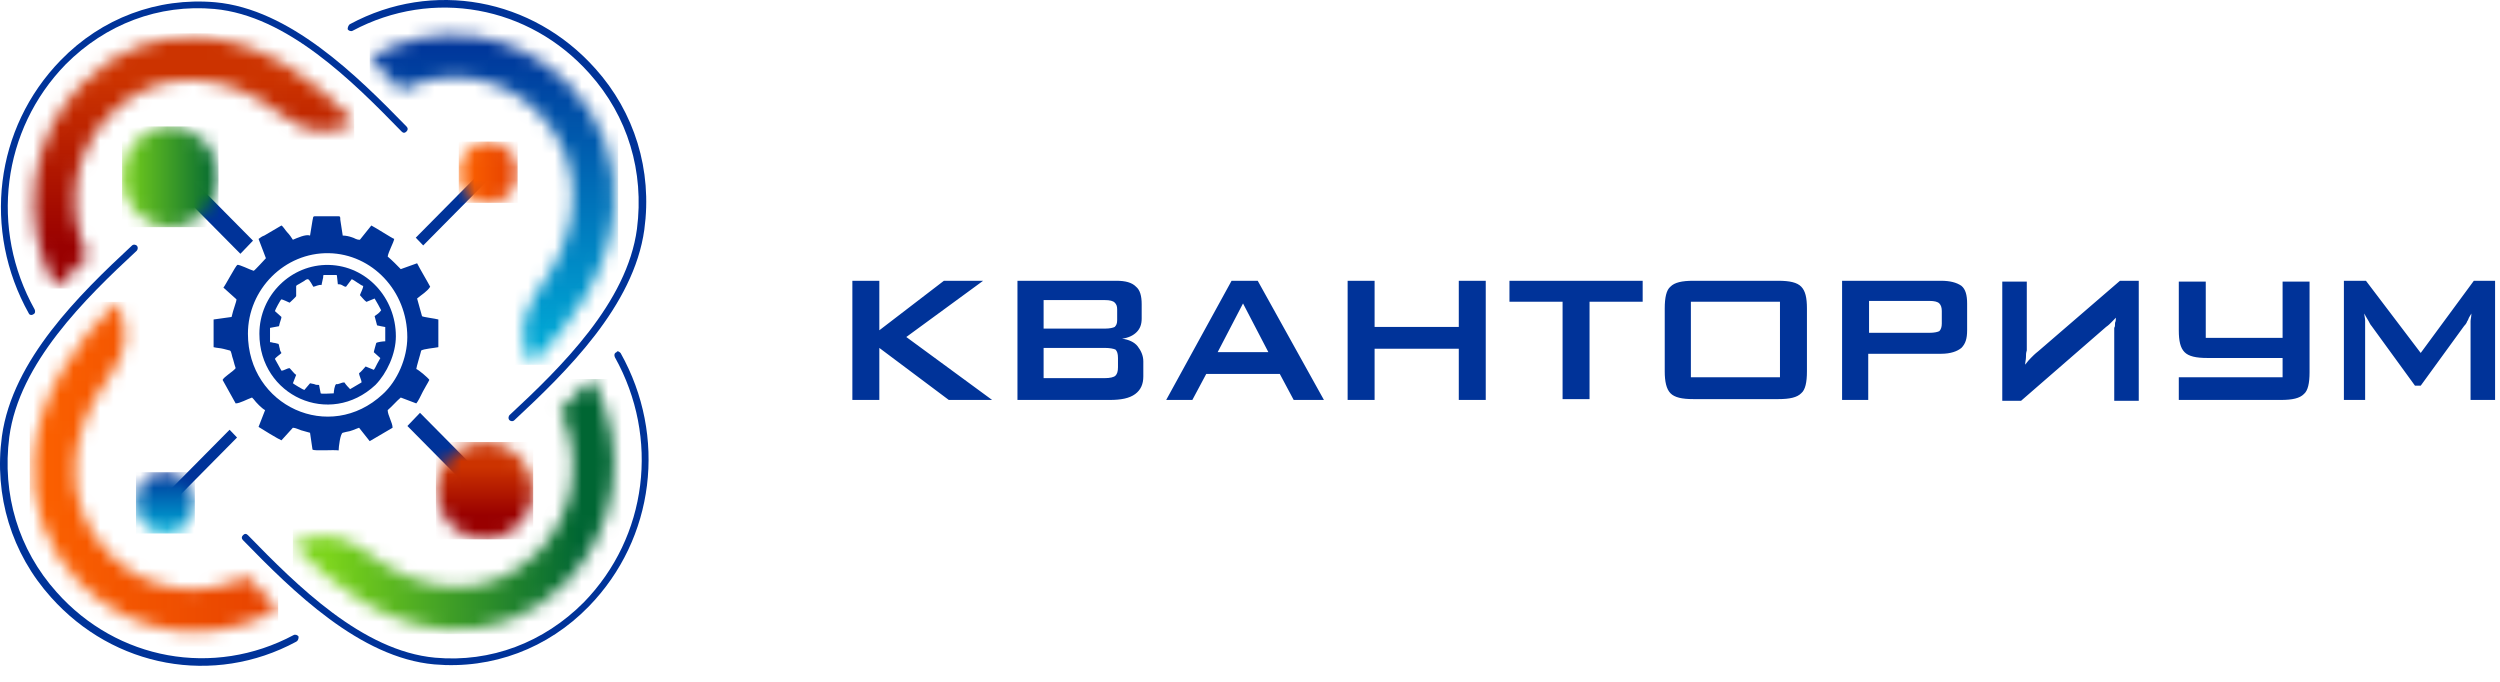 <svg width="187" height="51" viewBox="0 0 187 51" fill="none" xmlns="http://www.w3.org/2000/svg">
<path d="M175.323 29.916V21.002H176.973L181.069 26.401L185.043 21.002H186.632V29.916H184.798V24.392C184.798 24.204 184.798 24.078 184.798 24.015C184.798 23.89 184.859 23.701 184.859 23.45C184.798 23.576 184.737 23.639 184.676 23.764C184.615 23.89 184.615 23.953 184.554 24.015C184.493 24.204 184.37 24.329 184.309 24.392L181.069 28.849H180.641L177.401 24.392C177.279 24.266 177.218 24.078 177.096 23.89C176.973 23.701 176.912 23.576 176.851 23.45C176.851 23.639 176.912 23.827 176.912 23.953V24.392V29.916H175.323ZM162.974 29.916V28.221H167.926H170.738V26.777H165.114C164.258 26.777 163.708 26.652 163.402 26.338C163.096 26.024 162.974 25.522 162.974 24.706V21.065H164.991V25.271H170.738V21.065H172.755V27.845C172.755 28.66 172.633 29.226 172.327 29.477C172.022 29.79 171.471 29.916 170.616 29.916H167.804H165.175H162.974ZM159.979 29.916V21.002H158.573L152.459 26.275C152.215 26.463 152.031 26.652 151.909 26.777C151.787 26.903 151.665 27.028 151.481 27.279C151.481 27.091 151.542 26.903 151.542 26.715C151.542 26.526 151.542 26.401 151.604 26.212C151.604 26.087 151.604 25.898 151.604 25.71V21.065H149.77V29.979H151.176L157.533 24.455C157.717 24.329 157.839 24.204 157.961 24.078C158.084 23.953 158.206 23.827 158.267 23.764C158.267 23.89 158.267 24.015 158.206 24.141C158.206 24.329 158.206 24.455 158.145 24.517C158.145 24.706 158.145 24.894 158.145 25.145V29.979H159.979V29.916ZM137.788 29.916V21.002H145.185C145.857 21.002 146.346 21.128 146.713 21.379C147.019 21.63 147.141 22.069 147.141 22.697V24.706C147.141 25.334 147.019 25.71 146.713 26.024C146.407 26.275 145.918 26.463 145.185 26.463H139.744V29.916H137.788ZM144.329 22.509H139.805V24.894H144.329C144.696 24.894 144.94 24.831 145.062 24.769C145.185 24.643 145.246 24.455 145.246 24.204V23.262C145.246 23.011 145.185 22.823 145.062 22.697C144.94 22.572 144.696 22.509 144.329 22.509ZM126.539 28.221H133.142V22.572H126.478V28.221H126.539ZM124.522 23.074C124.522 22.258 124.644 21.693 124.95 21.442C125.256 21.128 125.806 21.002 126.662 21.002H133.019C133.875 21.002 134.425 21.128 134.731 21.442C135.037 21.755 135.159 22.258 135.159 23.074V27.782C135.159 28.598 135.037 29.163 134.731 29.414C134.425 29.728 133.875 29.853 133.019 29.853H126.662C125.806 29.853 125.256 29.728 124.95 29.414C124.644 29.1 124.522 28.535 124.522 27.782V23.074ZM118.898 22.572V29.853H116.881V22.572H112.907V21.002H122.872V22.572H118.898ZM100.803 29.916V21.002H102.82V24.455H109.117V21.002H111.134V29.916H109.117V26.087H102.82V29.916H100.803ZM87.231 29.916L92.122 21.002H94.078L99.03 29.916H96.768L95.729 27.97H90.227L89.188 29.916H87.231ZM91.083 26.338H94.873L92.978 22.697L91.083 26.338ZM76.106 29.916V21.002H83.502C84.175 21.002 84.664 21.128 84.97 21.442C85.275 21.693 85.398 22.132 85.398 22.76V23.827C85.398 24.266 85.275 24.58 85.031 24.831C84.786 25.082 84.419 25.271 83.93 25.334C84.419 25.396 84.847 25.585 85.092 25.898C85.336 26.212 85.52 26.589 85.52 27.028V28.158C85.52 28.723 85.336 29.163 84.909 29.477C84.481 29.79 83.869 29.916 83.013 29.916H76.106ZM82.647 26.024H78.062V28.284H82.647C83.013 28.284 83.319 28.221 83.441 28.096C83.564 27.97 83.625 27.782 83.625 27.468V26.777C83.625 26.463 83.564 26.275 83.441 26.15C83.319 26.087 83.013 26.024 82.647 26.024ZM82.647 22.446H78.062V24.58H82.647C83.013 24.58 83.258 24.517 83.38 24.455C83.502 24.329 83.564 24.204 83.564 23.953V23.136C83.564 22.885 83.502 22.76 83.38 22.634C83.258 22.509 83.013 22.446 82.647 22.446ZM63.757 29.916V21.002H65.774V24.706L70.604 21.002H73.538L67.791 25.208L74.21 29.916H70.97L65.774 26.024V29.916H63.757Z" fill="#003399"/>
<path fill-rule="evenodd" clip-rule="evenodd" d="M2.162 23.458C-1.323 17.243 -0.406 9.585 4.546 4.5C7.602 1.362 11.759 -0.208 16.1 0.169C21.663 0.671 26.675 5.63 30.405 9.459C30.527 9.585 30.527 9.711 30.405 9.836C30.282 9.962 30.16 9.962 30.038 9.836C26.37 6.07 21.479 1.173 16.039 0.671C11.882 0.294 7.908 1.801 4.913 4.814C0.144 9.711 -0.773 17.118 2.59 23.144C2.651 23.27 2.651 23.458 2.467 23.521C2.406 23.584 2.223 23.584 2.162 23.458Z" fill="#003399"/>
<path fill-rule="evenodd" clip-rule="evenodd" d="M46.422 26.408C49.906 32.623 48.989 40.281 44.038 45.366C40.981 48.505 36.824 50.074 32.483 49.697C26.921 49.195 21.908 44.236 18.179 40.407C18.056 40.281 18.056 40.156 18.179 40.03C18.301 39.905 18.423 39.905 18.545 40.03C22.213 43.797 27.104 48.693 32.545 49.195C36.702 49.572 40.675 48.065 43.671 45.052C48.439 40.156 49.356 32.748 45.994 26.722C45.933 26.597 45.932 26.408 46.116 26.346C46.177 26.22 46.299 26.283 46.422 26.408Z" fill="#003399"/>
<path fill-rule="evenodd" clip-rule="evenodd" d="M26.187 1.801C32.362 -1.526 39.82 -0.145 44.527 5.128C47.461 8.392 48.806 12.724 48.195 17.181C47.4 22.893 42.387 27.789 38.475 31.43C38.353 31.556 38.169 31.493 38.108 31.43C37.986 31.305 38.047 31.116 38.108 31.054C41.959 27.476 46.911 22.642 47.645 17.118C48.195 12.849 46.972 8.706 44.099 5.505C39.575 0.42 32.362 -0.898 26.371 2.303C26.248 2.366 26.065 2.303 26.004 2.178C26.004 2.052 26.065 1.864 26.187 1.801Z" fill="#003399"/>
<path fill-rule="evenodd" clip-rule="evenodd" d="M22.152 48.002C15.978 51.329 8.52 49.948 3.813 44.675C0.878 41.411 -0.467 37.08 0.145 32.623C0.939 26.91 5.952 22.014 9.865 18.373C9.987 18.248 10.17 18.311 10.232 18.373C10.354 18.499 10.293 18.687 10.232 18.75C6.38 22.328 1.428 27.162 0.695 32.686C0.145 36.954 1.367 41.097 4.241 44.299C8.764 49.383 15.978 50.702 21.969 47.5C22.091 47.438 22.274 47.5 22.336 47.626C22.336 47.814 22.274 47.94 22.152 48.002Z" fill="#003399"/>
<mask id="mask0_421_835" style="mask-type:luminance" maskUnits="userSpaceOnUse" x="2" y="2" width="25" height="20">
<path d="M26.554 9.146C23.558 5.944 19.707 3.182 15.306 2.805C11.821 2.492 8.581 3.747 6.136 6.258C2.101 10.401 1.429 16.616 4.179 21.575C4.974 20.759 5.769 19.943 6.564 19.189C4.913 15.674 5.402 11.531 8.153 8.643C11.882 4.751 17.14 5.442 21.052 8.581C22.947 10.087 24.72 10.15 26.554 9.146Z" fill="white"/>
</mask>
<g mask="url(#mask0_421_835)">
<path d="M26.493 2.492H1.368V21.575H26.493V2.492Z" fill="url(#paint0_linear_421_835)"/>
</g>
<mask id="mask1_421_835" style="mask-type:luminance" maskUnits="userSpaceOnUse" x="21" y="28" width="25" height="20">
<path d="M21.908 40.721C24.904 43.922 28.755 46.684 33.157 47.061C36.641 47.375 39.881 46.119 42.326 43.608C46.361 39.465 47.033 33.251 44.282 28.291C43.488 29.108 42.693 29.924 41.898 30.677C43.549 34.192 43.06 38.335 40.309 41.223C36.58 45.115 31.323 44.424 27.41 41.286C25.515 39.842 23.742 39.779 21.908 40.721Z" fill="white"/>
</mask>
<g mask="url(#mask1_421_835)">
<path d="M47.033 28.354H21.908V47.438H47.033V28.354Z" fill="url(#paint1_linear_421_835)"/>
</g>
<mask id="mask2_421_835" style="mask-type:luminance" maskUnits="userSpaceOnUse" x="27" y="2" width="19" height="26">
<path d="M39.758 27.287C42.876 24.211 45.566 20.256 45.933 15.737C46.238 12.159 45.016 8.832 42.571 6.321C38.536 2.178 32.484 1.487 27.654 4.312C28.449 5.128 29.244 5.944 29.977 6.76C33.401 5.065 37.435 5.567 40.248 8.392C44.038 12.221 43.365 17.62 40.309 21.637C38.903 23.646 38.78 25.467 39.758 27.287Z" fill="white"/>
</mask>
<g mask="url(#mask2_421_835)">
<path d="M46.238 1.487H27.654V27.287H46.238V1.487Z" fill="url(#paint2_linear_421_835)"/>
</g>
<mask id="mask3_421_835" style="mask-type:luminance" maskUnits="userSpaceOnUse" x="2" y="22" width="19" height="26">
<path d="M8.703 22.579C5.585 25.655 2.895 29.61 2.529 34.13C2.223 37.708 3.446 41.035 5.891 43.545C9.926 47.689 15.978 48.379 20.807 45.554C20.012 44.738 19.218 43.922 18.484 43.106C15.061 44.801 11.026 44.299 8.214 41.474C4.424 37.645 5.096 32.246 8.153 28.229C9.62 26.283 9.681 24.462 8.703 22.579Z" fill="white"/>
</mask>
<g mask="url(#mask3_421_835)">
<path d="M20.807 22.579H2.223V48.379H20.807V22.579Z" fill="url(#paint3_linear_421_835)"/>
</g>
<path d="M13.129 12.144L12.185 13.128L17.981 18.984L18.924 18L13.129 12.144Z" fill="#003399"/>
<path d="M36.502 12.318L31.099 17.778L31.656 18.36L37.059 12.9L36.502 12.318Z" fill="#003399"/>
<path d="M31.416 30.879L30.473 31.864L36.268 37.72L37.211 36.735L31.416 30.879Z" fill="#003399"/>
<path d="M17.173 32.145L11.77 37.604L12.327 38.186L17.73 32.726L17.173 32.145Z" fill="#003399"/>
<path fill-rule="evenodd" clip-rule="evenodd" d="M22.153 22.14C22.153 22.203 21.725 22.579 21.664 22.642C21.542 22.579 21.114 22.391 21.053 22.391C20.992 22.391 20.564 23.207 20.564 23.27L21.053 23.709C21.053 23.835 20.931 24.086 20.869 24.4L20.197 24.525V25.592C20.319 25.592 20.442 25.655 20.564 25.655L20.808 25.718C20.869 25.718 20.869 25.906 20.931 26.095C20.931 26.22 20.992 26.283 21.053 26.408C20.931 26.534 20.625 26.722 20.564 26.848L21.053 27.727C21.236 27.727 21.481 27.538 21.664 27.538L21.725 27.601C21.848 27.727 22.031 27.978 22.153 28.041L21.909 28.668C21.97 28.731 22.703 29.17 22.765 29.17L23.192 28.668C23.254 28.668 23.437 28.731 23.498 28.731C23.62 28.794 23.743 28.794 23.865 28.794L23.987 29.422C24.048 29.484 24.782 29.422 24.965 29.422C24.965 29.296 25.026 28.794 25.149 28.731H25.271C25.515 28.668 25.577 28.605 25.76 28.605C25.882 28.794 26.066 28.982 26.188 29.108L27.044 28.605C27.044 28.417 26.86 28.103 26.86 27.915C27.044 27.789 27.166 27.601 27.349 27.413L27.961 27.664C28.022 27.601 28.144 27.35 28.205 27.224C28.267 27.099 28.389 26.91 28.45 26.785C28.389 26.722 28.022 26.408 27.961 26.346C27.961 26.283 28.144 25.655 28.144 25.655C28.205 25.592 28.633 25.529 28.817 25.529V24.462C28.756 24.462 28.205 24.337 28.205 24.337L28.022 23.646C28.205 23.521 28.389 23.395 28.511 23.207C28.45 23.081 28.144 22.516 28.022 22.328L27.411 22.579C27.227 22.454 27.105 22.265 26.922 22.077C26.983 21.889 27.166 21.575 27.166 21.386C27.044 21.386 26.494 20.947 26.31 20.884L25.882 21.449C25.76 21.449 25.699 21.386 25.577 21.324C25.454 21.261 25.393 21.261 25.271 21.261L25.21 20.696C25.21 20.633 25.21 20.57 25.149 20.57H24.232C24.171 20.57 24.171 20.633 24.171 20.759L24.048 21.324C23.865 21.261 23.559 21.449 23.437 21.449C23.376 21.324 23.315 21.261 23.254 21.135C23.192 21.073 23.131 20.884 23.009 20.884C22.948 20.884 22.826 20.947 22.765 21.01L22.337 21.261C22.214 21.324 22.214 21.324 22.153 21.386V22.14ZM19.402 24.965C19.402 22.077 21.787 19.754 24.599 19.817C27.411 19.88 29.611 22.265 29.611 25.153C29.611 26.471 28.939 27.915 28.083 28.794C24.66 31.995 19.402 29.61 19.402 24.965Z" fill="#003399"/>
<mask id="mask4_421_835" style="mask-type:luminance" maskUnits="userSpaceOnUse" x="32" y="33" width="8" height="8">
<path d="M36.274 40.344C34.256 40.344 32.667 38.712 32.667 36.703C32.667 34.694 34.318 33.062 36.274 33.062C38.291 33.062 39.881 34.694 39.881 36.703C39.881 38.712 38.23 40.344 36.274 40.344Z" fill="white"/>
</mask>
<g mask="url(#mask4_421_835)">
<path d="M39.881 33.062H32.606V40.344H39.881V33.062Z" fill="url(#paint4_linear_421_835)"/>
</g>
<mask id="mask5_421_835" style="mask-type:luminance" maskUnits="userSpaceOnUse" x="34" y="10" width="5" height="6">
<path d="M38.718 12.912C38.718 14.167 37.74 15.235 36.517 15.235C35.294 15.235 34.316 14.23 34.316 12.912C34.316 11.656 35.294 10.589 36.517 10.589C37.74 10.589 38.718 11.594 38.718 12.912Z" fill="white"/>
</mask>
<g mask="url(#mask5_421_835)">
<path d="M38.718 10.589H34.316V15.172H38.718V10.589Z" fill="url(#paint5_linear_421_835)"/>
</g>
<mask id="mask6_421_835" style="mask-type:luminance" maskUnits="userSpaceOnUse" x="10" y="35" width="5" height="5">
<path d="M14.572 37.582C14.572 38.837 13.594 39.905 12.372 39.905C11.149 39.905 10.171 38.9 10.171 37.582C10.171 36.327 11.149 35.259 12.372 35.259C13.533 35.322 14.572 36.327 14.572 37.582Z" fill="white"/>
</mask>
<g mask="url(#mask6_421_835)">
<path d="M14.572 35.322H10.171V39.905H14.572V35.322Z" fill="url(#paint6_linear_421_835)"/>
</g>
<mask id="mask7_421_835" style="mask-type:luminance" maskUnits="userSpaceOnUse" x="9" y="9" width="8" height="8">
<path d="M9.131 13.226C9.131 11.154 10.72 9.459 12.738 9.459C14.755 9.459 16.344 11.154 16.344 13.226C16.344 15.297 14.755 16.992 12.738 16.992C10.72 16.992 9.131 15.297 9.131 13.226Z" fill="white"/>
</mask>
<g mask="url(#mask7_421_835)">
<path d="M16.344 9.459H9.131V16.992H16.344V9.459Z" fill="url(#paint7_linear_421_835)"/>
</g>
<path fill-rule="evenodd" clip-rule="evenodd" d="M19.89 19.315C19.829 19.378 19.034 20.256 18.973 20.256C18.729 20.194 17.873 19.754 17.75 19.817C17.628 19.88 16.833 21.386 16.711 21.512L17.689 22.391C17.689 22.579 17.445 23.144 17.322 23.709L15.977 23.897V25.969C16.222 26.032 16.467 26.032 16.711 26.094L17.2 26.22C17.322 26.283 17.322 26.597 17.445 26.91C17.506 27.162 17.567 27.35 17.628 27.538C17.445 27.789 16.772 28.166 16.65 28.417L17.628 30.175C17.934 30.175 18.484 29.861 18.851 29.735L18.973 29.861C19.156 30.112 19.584 30.551 19.829 30.677L19.34 31.932C19.523 32.058 20.868 32.874 21.052 32.937L21.907 31.995C22.091 31.995 22.335 32.121 22.519 32.184C22.763 32.246 22.947 32.309 23.191 32.372L23.375 33.627C23.558 33.753 24.903 33.627 25.331 33.69C25.331 33.439 25.453 32.435 25.636 32.372L25.881 32.309C26.309 32.246 26.492 32.121 26.859 31.995C27.104 32.309 27.409 32.686 27.654 32.999L29.365 31.995C29.365 31.619 28.999 31.054 28.999 30.677C29.365 30.363 29.61 30.049 29.977 29.735L31.138 30.175C31.261 30.049 31.505 29.547 31.627 29.296C31.75 29.045 31.994 28.668 32.116 28.417C32.055 28.291 31.322 27.664 31.138 27.601C31.138 27.476 31.505 26.283 31.505 26.22C31.689 26.094 32.483 26.032 32.789 25.969V23.897C32.605 23.835 31.566 23.709 31.566 23.646L31.199 22.328C31.566 22.014 31.933 21.826 32.178 21.449C32.055 21.198 31.383 20.068 31.199 19.692L29.977 20.131C29.671 19.817 29.365 19.503 28.999 19.189C29.06 18.813 29.427 18.185 29.488 17.871C29.304 17.808 28.143 17.055 27.776 16.867L26.92 17.934C26.614 17.934 26.553 17.808 26.309 17.745C26.125 17.683 25.881 17.62 25.636 17.62L25.453 16.427C25.453 16.239 25.453 16.176 25.331 16.176H23.558C23.375 16.176 23.436 16.302 23.375 16.49L23.191 17.62C22.885 17.494 22.213 17.808 21.907 17.934C21.785 17.745 21.663 17.557 21.479 17.369C21.357 17.243 21.174 16.93 21.052 16.867C20.929 16.93 20.746 17.055 20.624 17.118L19.768 17.62C19.584 17.683 19.523 17.746 19.34 17.871L19.89 19.315ZM18.545 24.965C18.545 21.637 21.296 18.875 24.597 18.938C27.837 19.001 30.466 21.763 30.466 25.216C30.466 26.785 29.732 28.48 28.632 29.484C24.658 33.188 18.545 30.363 18.545 24.965Z" fill="#003399"/>
<defs>
<linearGradient id="paint0_linear_421_835" x1="13.962" y1="18.374" x2="13.962" y2="5.96" gradientUnits="userSpaceOnUse">
<stop stop-color="#990000"/>
<stop offset="1" stop-color="#CC3300"/>
</linearGradient>
<linearGradient id="paint1_linear_421_835" x1="43.328" y1="37.894" x2="24.576" y2="37.894" gradientUnits="userSpaceOnUse">
<stop stop-color="#006633"/>
<stop offset="1" stop-color="#7BD41A"/>
</linearGradient>
<linearGradient id="paint2_linear_421_835" x1="36.959" y1="2.871" x2="36.959" y2="27.064" gradientUnits="userSpaceOnUse">
<stop stop-color="#003399"/>
<stop offset="1" stop-color="#00B0D9"/>
</linearGradient>
<linearGradient id="paint3_linear_421_835" x1="23.663" y1="35.519" x2="-0.378" y2="35.519" gradientUnits="userSpaceOnUse">
<stop stop-color="#E33D00"/>
<stop offset="1" stop-color="#FF6600"/>
</linearGradient>
<linearGradient id="paint4_linear_421_835" x1="36.259" y1="38.54" x2="36.259" y2="34.891" gradientUnits="userSpaceOnUse">
<stop stop-color="#990000"/>
<stop offset="1" stop-color="#CC3300"/>
</linearGradient>
<linearGradient id="paint5_linear_421_835" x1="38.744" y1="12.898" x2="34.252" y2="12.898" gradientUnits="userSpaceOnUse">
<stop stop-color="#E33D00"/>
<stop offset="1" stop-color="#FF6600"/>
</linearGradient>
<linearGradient id="paint6_linear_421_835" x1="12.346" y1="35.303" x2="12.346" y2="39.916" gradientUnits="userSpaceOnUse">
<stop stop-color="#003399"/>
<stop offset="1" stop-color="#00B0D9"/>
</linearGradient>
<linearGradient id="paint7_linear_421_835" x1="16.387" y1="13.214" x2="9.033" y2="13.214" gradientUnits="userSpaceOnUse">
<stop stop-color="#006633"/>
<stop offset="1" stop-color="#7BD41A"/>
</linearGradient>
</defs>
</svg>
